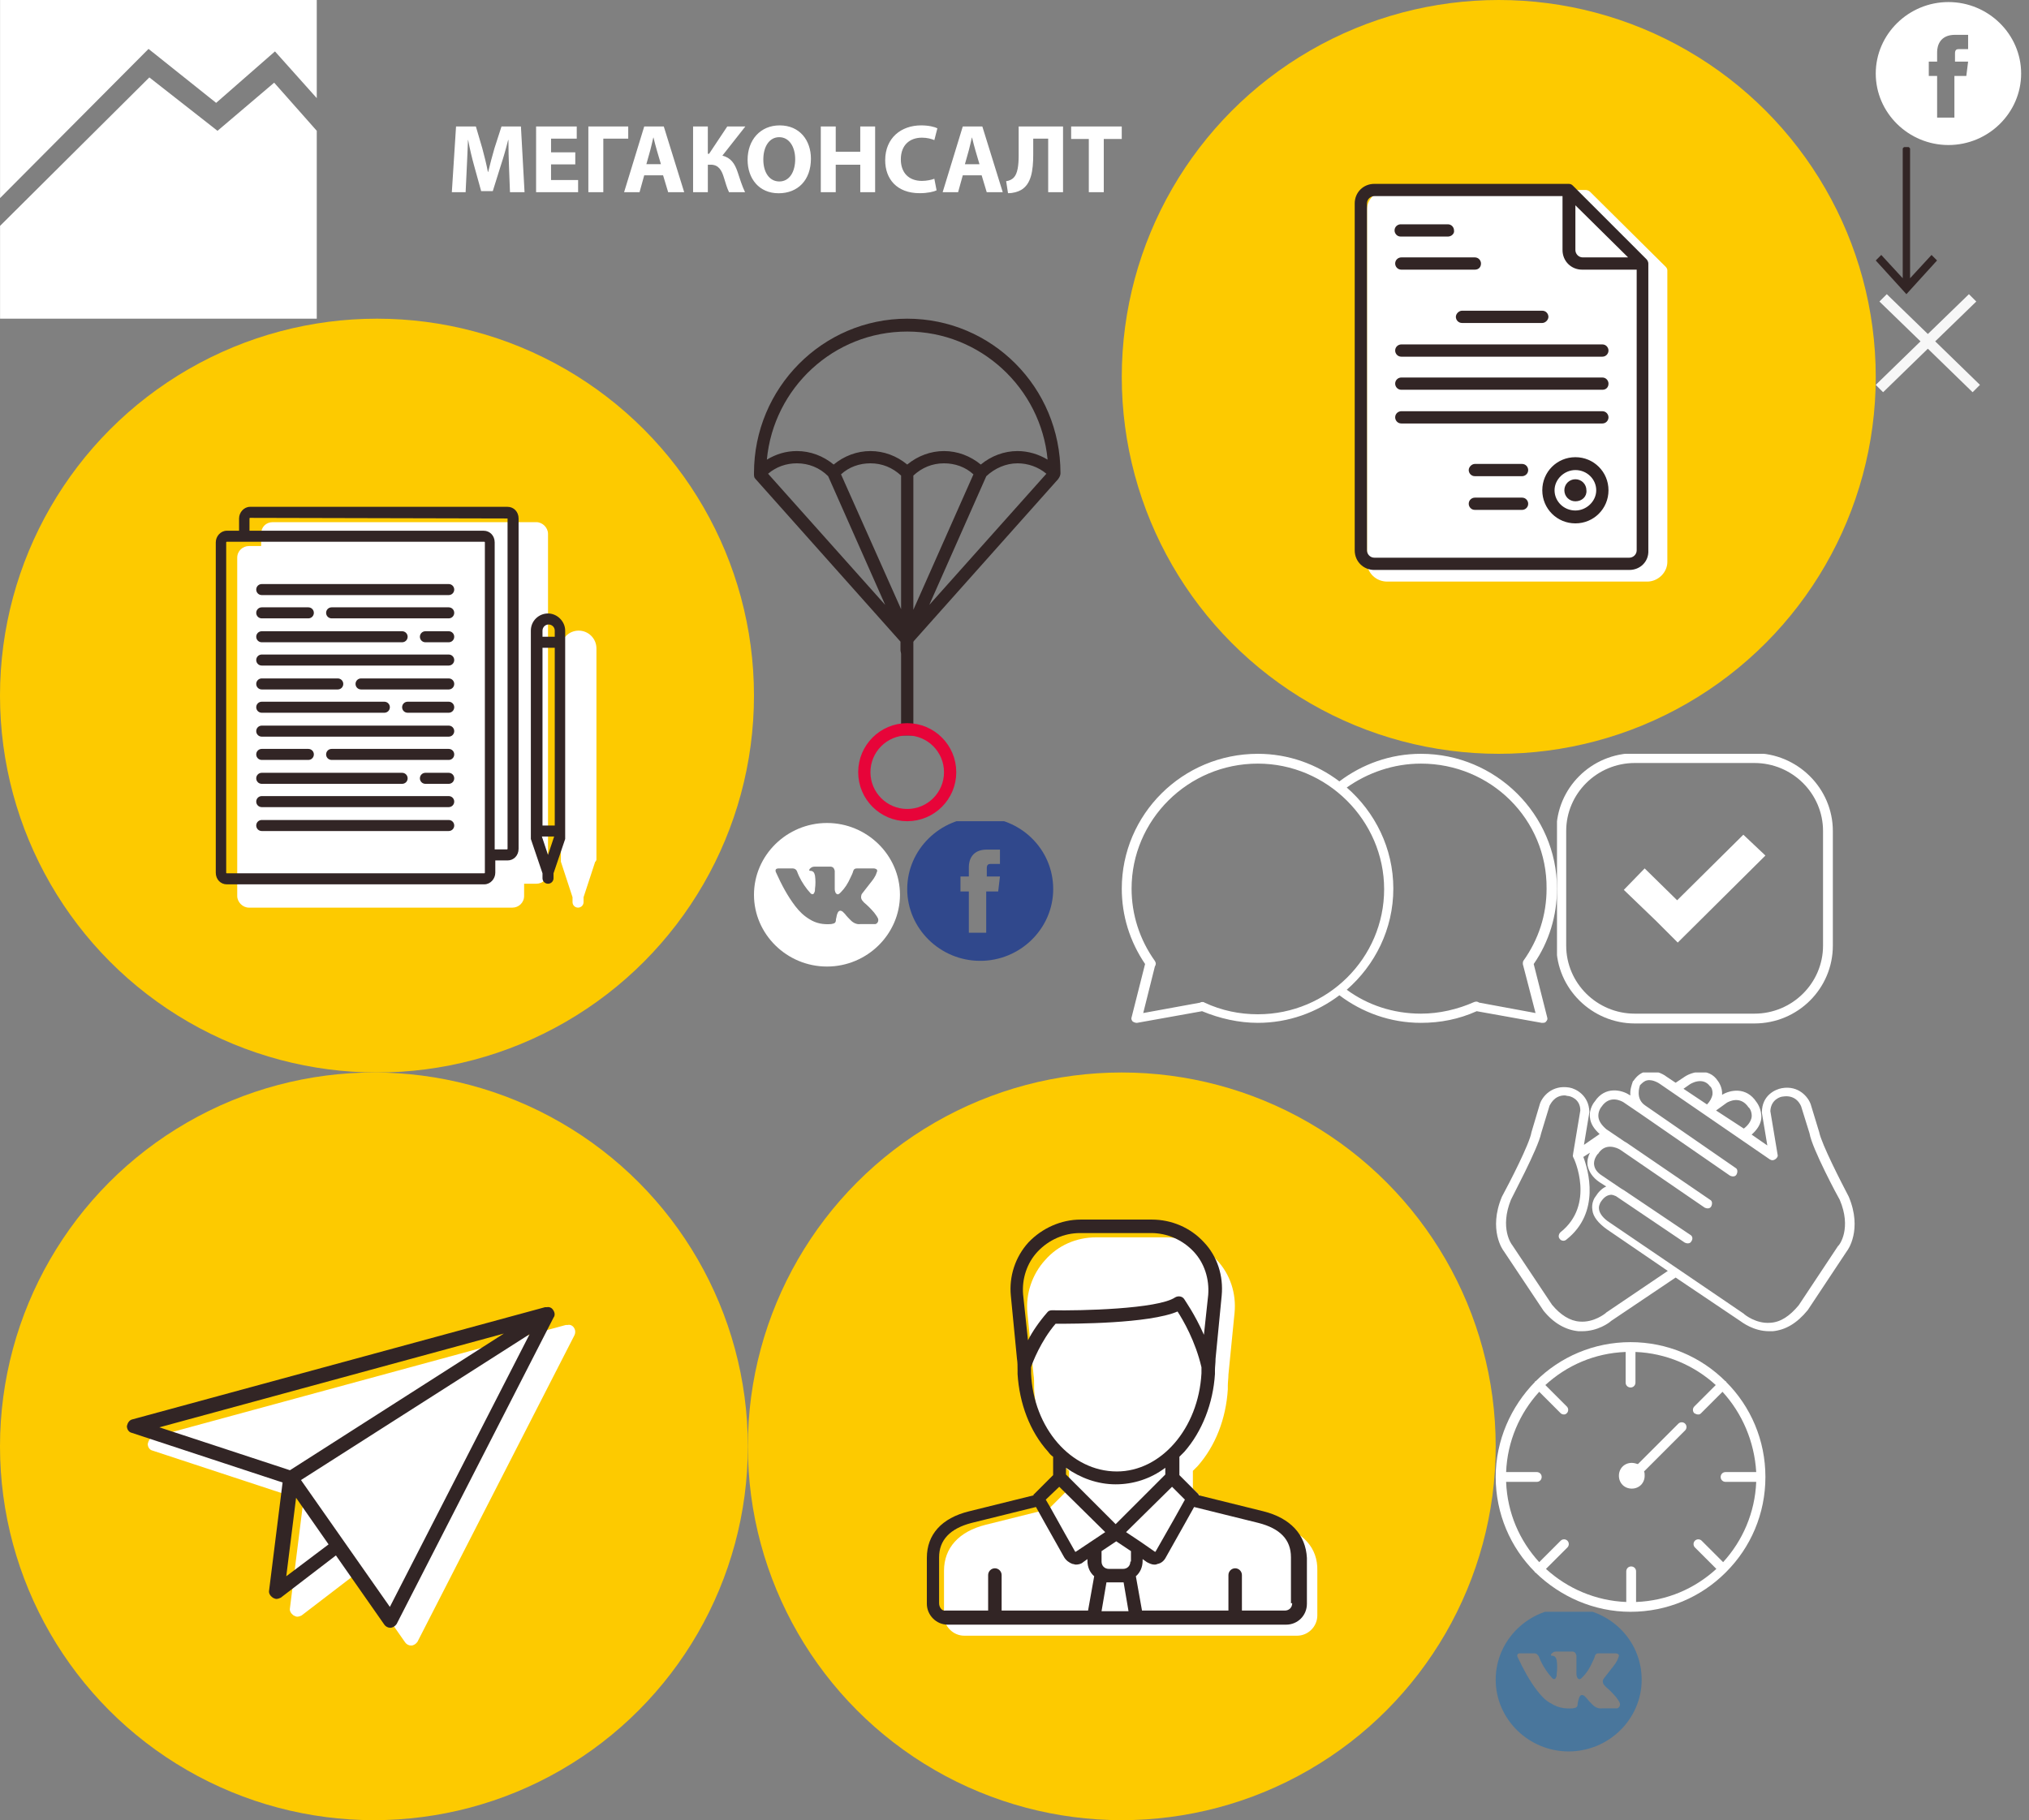 <?xml version="1.0" encoding="UTF-8"?><!DOCTYPE svg PUBLIC "-//W3C//DTD SVG 1.1//EN" "http://www.w3.org/Graphics/SVG/1.1/DTD/svg11.dtd"><svg xmlns="http://www.w3.org/2000/svg" height="297" viewBox="0 0 331 297" width="331"><rect x="0" y="0" width="331" height="297" fill="#808080" stroke="none"/><svg height="52" viewBox="0 0 183 52" width="183" x="0" y="0"><defs><style>.cls-1 { fill: #fff; fill-rule: evenodd; }</style></defs><path d="M180.064 22.673v8.69h-2.44v-8.69h-2.883v-2.037h8.257v2.037h-2.933zm-9.068-.048h-2.44v2.545c0 2.755-.35 4.87-1.977 5.826-.543.304-1.276.528-2.136.528l-.304-1.96c.527-.065.956-.29 1.228-.573.653-.666.813-2.036.813-3.66v-4.694h7.238v10.727h-2.422v-8.738zm-10.858 5.983h-3.077l-.763 2.755h-2.52l3.284-10.727h3.19l3.33 10.727h-2.614l-.828-2.755zm-1.02-4.09c-.192-.635-.383-1.43-.543-2.07h-.03c-.162.64-.32 1.45-.496 2.07l-.64 2.276h2.377l-.67-2.276zm-8.735-2.053c-1.928 0-3.427 1.162-3.427 3.547 0 2.152 1.275 3.506 3.443 3.506.733 0 1.545-.16 2.024-.35l.366 1.892c-.446.22-1.45.464-2.757.464-3.715 0-5.627-2.312-5.627-5.365 0-3.663 2.614-5.7 5.865-5.7 1.26 0 2.218.256 2.648.476l-.494 1.928c-.494-.207-1.18-.4-2.04-.4zm-10.044 4.41h-4.002v4.488H133.9V20.636h2.438v4.12h4v-4.12h2.426v10.727h-2.425v-4.49zm-13.328 4.66c-3.188 0-5.053-2.4-5.053-5.46 0-3.21 2.056-5.615 5.228-5.615 3.3 0 5.102 2.468 5.102 5.428 0 3.515-2.137 5.648-5.278 5.648zm.112-9.15c-1.642 0-2.6 1.562-2.6 3.646 0 2.103.99 3.58 2.616 3.58 1.643 0 2.583-1.56 2.583-3.642 0-1.93-.925-3.583-2.6-3.583zm-6.82 5.604c.38 1.145.73 2.307 1.24 3.373h-2.613c-.366-.734-.572-1.56-.828-2.356-.366-1.21-.86-2.133-2.168-2.133h-.462v4.49h-2.407V20.635h2.407v4.457h.208l2.964-4.457h2.95l-3.746 4.757c1.386.35 2.008 1.306 2.455 2.596zm-12.132.618h-3.077l-.764 2.755h-2.52l3.285-10.727h3.19l3.33 10.727H109l-.828-2.755zm-1.02-4.09c-.192-.635-.383-1.43-.543-2.07h-.033c-.16.64-.318 1.45-.494 2.07l-.638 2.276h2.377l-.67-2.276zm-8.73 6.845h-2.44V20.636h6.505v1.99h-4.065v8.737zM87.457 20.636h6.63v1.99h-4.19v2.227h3.952v1.973h-3.954v2.545h4.416v1.993h-6.855V20.636zm-4.42 6.622c-.048-1.29-.096-2.848-.096-4.41h-.047c-.334 1.37-.78 2.896-1.194 4.154l-1.31 4.183h-1.896l-1.148-4.15c-.35-1.26-.717-2.785-.973-4.187h-.03c-.065 1.446-.113 3.104-.19 4.44l-.194 4.075h-2.25l.687-10.727h3.237l1.052 3.582c.334 1.24.668 2.576.908 3.832h.048c.302-1.24.67-2.657 1.02-3.85l1.15-3.564h3.17l.59 10.727h-2.375l-.16-4.105zM.01 36.855l24.353-24.223 11.122 8.714 9.24-7.856 6.95 7.85v30.663H.01V36.855zm35.25-20.07L24.23 7.982.01 32.32V-.01h51.665v16.023l-6.817-7.625-9.597 8.398z" class="cls-1"/></svg><svg height="123" viewBox="-244 335 123 123" width="123" x="0" y="52"><circle cx="-182.5" cy="396.5" r="61.5" fill="#FDCA00"/><path d="M-146.9 423.6l-1.9 5.8v.8c0 .5-.4.9-.9.9s-.9-.4-.9-.9v-.8l-1.9-5.8v-34.8c0-1.6 1.3-2.9 2.9-2.9 1.6 0 2.9 1.3 2.9 2.9v34.5c-.1.2-.1.3-.2.3zm-9.6 3.6h-2v2c0 1.1-.9 1.9-1.9 1.9h-43c-1 0-1.9-.9-1.9-1.9V374c0-1.1.9-1.9 1.9-1.9h2v-2c0-1.1.8-1.9 1.9-1.9h43c1 0 1.9.9 1.9 1.9v55.2c0 1.1-.9 1.9-1.9 1.9z" fill="#FFF"/><path d="M-151.8 419.9l-1.9 5.6v.8c0 .5-.4.9-.9.9s-.9-.4-.9-.9v-.8l-1.9-5.6v-34c0-1.6 1.3-2.8 2.8-2.8 1.5 0 2.8 1.3 2.8 2.8v34zm-2.8 2.6l1-3h-2l1 3zm1.1-36.6c0-.6-.5-1-1-1-.6 0-1 .5-1 1v1h2v-1zm0 2.8h-2v29h2v-29zm-7.7 34.7h-2v2c0 1-.8 1.9-1.8 1.9h-42c-1 0-1.8-.8-1.8-1.9v-53.9c0-1 .8-1.9 1.8-1.9h2v-2c0-1 .8-1.9 1.8-1.9h42c1 0 1.8.8 1.8 1.9v53.9c0 1.1-.8 1.9-1.8 1.9zm-42.9-52h-2.9s-.1 0-.1.1v53.9s0 .1.1.1h42s.1 0 .1-.1v-53.9s0-.1-.1-.1h-39.1zm42.9-3.8l-42-.1s-.1 0-.1.1v2h38.2c1 0 1.8.8 1.8 1.9v50.1h2s.1 0 .1-.1v-53.9zm-9.6 51h-30.5c-.5 0-.9-.4-.9-.9s.4-.9.9-.9h30.5c.5 0 .9.4.9.9s-.4.9-.9.9zm0-3.9h-30.5c-.5 0-.9-.4-.9-.9s.4-.9.9-.9h30.5c.5 0 .9.4.9.9s-.4.9-.9.9zm0-3.8h-3.8c-.5 0-.9-.4-.9-.9s.4-.9.9-.9h3.8c.5 0 .9.4.9.9s-.4.9-.9.9zm0-3.9h-19.1c-.5 0-.9-.4-.9-.9s.4-.9.9-.9h19.1c.5 0 .9.4.9.9s-.4.9-.9.9zm0-3.8h-30.5c-.5 0-.9-.4-.9-.9s.4-.9.9-.9h30.5c.5 0 .9.4.9.9s-.4.9-.9.9zm0-3.9h-6.7c-.5 0-.9-.4-.9-.9s.4-.9.9-.9h6.7c.5 0 .9.4.9.9s-.4.9-.9.9zm0-3.8h-14.3c-.5 0-.9-.4-.9-.9s.4-.9.9-.9h14.3c.5 0 .9.4.9.9s-.4.9-.9.9zm0-3.9h-30.5c-.5 0-.9-.4-.9-.9s.4-.9.9-.9h30.5c.5 0 .9.4.9.9s-.4.9-.9.9zm0-3.8h-3.8c-.5 0-.9-.4-.9-.9s.4-.9.9-.9h3.8c.5 0 .9.4.9.9s-.4.9-.9.9zm0-3.9h-19.1c-.5 0-.9-.4-.9-.9s.4-.9.9-.9h19.1c.5 0 .9.4.9.9s-.4.9-.9.9zm0-3.8h-30.5c-.5 0-.9-.4-.9-.9s.4-.9.9-.9h30.5c.5 0 .9.4.9.9s-.4.9-.9.9zm-30.5 5.9h22.9c.5 0 .9.4.9.9s-.4.9-.9.9h-22.9c-.5 0-.9-.4-.9-.9s.4-.9.9-.9zm0-3.9h7.6c.5 0 .9.4.9.9s-.4.9-.9.9h-7.6c-.5 0-.9-.4-.9-.9s.4-.9.9-.9zm0 15.4h20c.5 0 .9.4.9.9s-.4.9-.9.9h-20c-.5 0-.9-.4-.9-.9s.4-.9.9-.9zm0-3.8h12.4c.5 0 .9.4.9.9s-.4.9-.9.9h-12.4c-.5 0-.9-.4-.9-.9s.4-.9.9-.9zm0 15.4h22.9c.5 0 .9.4.9.9s-.4.9-.9.9h-22.9c-.5 0-.9-.4-.9-.9s.4-.9.9-.9zm0-3.9h7.6c.5 0 .9.4.9.9s-.4.9-.9.9h-7.6c-.5 0-.9-.4-.9-.9s.4-.9.9-.9z" fill="#322525"/></svg><svg height="123" viewBox="-244 335 123 123" width="123" x="183" y="0"><circle cx="-182.5" cy="396.5" r="61.5" fill="#FDCA00"/><path d="M-155.3 378.5l-12.3-12.2c-.2-.2-.5-.3-.7-.3h-32.4c-1.8 0-3.3 1.5-3.3 3.2v57.5c0 1.8 1.5 3.2 3.3 3.2h42.4c1.8 0 3.3-1.5 3.3-3.2v-47.6c0-.2-.1-.4-.3-.6z" fill="#FFF"/><path d="M-161.2 428h-41.6c-1.8 0-3.2-1.4-3.2-3.2v-56.6c0-1.8 1.4-3.2 3.2-3.2h31.7c.3 0 .5.1.7.3l12 12c.2.2.3.5.3.7v46.8c.1 1.8-1.3 3.2-3.1 3.2zm-8.8-59.5v7.3c0 .6.5 1.2 1.2 1.2h7.4l-8.6-8.5zm9.9 10.5h-8.8c-1.8 0-3.2-1.4-3.2-3.2V367h-30.7c-.6 0-1.2.5-1.2 1.2v56.6c0 .6.5 1.2 1.2 1.2h41.6c.6 0 1.2-.5 1.2-1.2V379zm-9.9 41.4c-3 0-5.4-2.4-5.4-5.4s2.4-5.4 5.4-5.4c3 0 5.4 2.4 5.4 5.4s-2.4 5.4-5.4 5.4zm0-8.7c-1.8 0-3.4 1.5-3.4 3.3 0 1.8 1.5 3.3 3.4 3.3 1.8 0 3.4-1.5 3.4-3.3 0-1.8-1.5-3.3-3.4-3.3zm0 5.1c-1 0-1.8-.8-1.8-1.8s.8-1.8 1.8-1.8 1.8.8 1.8 1.8c.1 1-.7 1.8-1.8 1.8zm4.4-12.7h-32.8c-.6 0-1-.5-1-1 0-.6.5-1 1-1h32.8c.6 0 1 .5 1 1s-.4 1-1 1zm0-5.5h-32.8c-.6 0-1-.5-1-1 0-.6.5-1 1-1h32.8c.6 0 1 .5 1 1 0 .6-.4 1-1 1zm0-5.4h-32.8c-.6 0-1-.5-1-1 0-.6.5-1 1-1h32.8c.6 0 1 .5 1 1s-.4 1-1 1zm-9.8-5.5h-13.1c-.6 0-1-.5-1-1s.5-1 1-1h13.1c.6 0 1 .5 1 1s-.5 1-1 1zm-11-8.7h-12c-.6 0-1-.5-1-1 0-.6.5-1 1-1h12c.6 0 1 .5 1 1 0 .6-.4 1-1 1zm-4.4-5.4h-7.7c-.6 0-1-.5-1-1 0-.6.5-1 1-1h7.7c.6 0 1 .5 1 1 .1.5-.4 1-1 1zm4.4 37.1h7.7c.6 0 1 .5 1 1 0 .6-.5 1-1 1h-7.7c-.6 0-1-.5-1-1s.5-1 1-1zm0 5.5h7.7c.6 0 1 .5 1 1 0 .6-.5 1-1 1h-7.7c-.6 0-1-.5-1-1 0-.6.5-1 1-1z" fill="#322525"/></svg><svg height="122" viewBox="-244 336 122 122" width="122" x="0" y="175"><circle cx="-183" cy="397" r="61" fill="#FDCA00"/><path d="M-150.4 377.6c-.2-.3-.6-.5-1-.4h-.3l-67.3 18.3c-.5.1-.8.6-.9 1.1 0 .5.3 1 .8 1.1l24.6 8.1-2.2 17.6c-.1.5.2.9.6 1.2.2.1.4.2.6.2.2 0 .5-.1.7-.2l9-6.9 7.9 11.3c.2.3.6.5.9.5h.1c.4 0 .8-.3 1-.6l25.6-50c.2-.4.2-.9-.1-1.3z" fill="#FFF"/><path d="M-153.8 374.7c-.2-.3-.6-.5-1-.4h-.3l-67.3 18.3c-.5.1-.8.6-.9 1.1 0 .5.3 1 .8 1.1l24.6 8.1-2.2 17.6c-.1.5.2.9.6 1.2.2.1.4.2.6.2.2 0 .5-.1.7-.2l9-6.9 7.9 11.3c.2.3.6.5.9.5h.1c.4 0 .8-.3 1-.6l25.6-50c.3-.4.2-.9-.1-1.3zm-8 3.9l-34.9 22.3-21.3-7 56.2-15.3zm-35.5 39.6l1.6-12.8 5.3 7.6-6.9 5.2zm16.9 5l-14.5-20.7 37.3-23.8-22.8 44.5z" fill="#322525"/></svg><svg height="122" viewBox="-244 336 122 122" width="122" x="122" y="175"><circle cx="-183" cy="397" r="61" fill="#FDCA00"/><path d="M-157.8 409.8l-10.4-2.6c0-.1-.1-.1-.1-.2l-3.1-3.1V401l.8-.8c2.9-3.3 4.6-7.7 4.9-12.5v-.6c0-.6.1-1.2.1-1.8l1-10.1c.3-3.1-.7-6.3-2.9-8.6-2.1-2.3-5.2-3.7-8.3-3.7h-11.4c-3.2 0-6.2 1.3-8.3 3.7-2.1 2.3-3.2 5.5-2.9 8.6l1 10.1c.1.6.1 1.2.1 1.8v.6c.3 4.8 2 9.2 4.9 12.5.2.3.5.5.8.8v2.9l-3.1 3.1s-.1.1-.1.2l-10.4 2.6c-4.4 1.1-6.8 3.8-6.8 7.5v7.3c0 1.8 1.5 3.3 3.3 3.3h54.3c1.8 0 3.3-1.5 3.3-3.3v-7.3c.1-3.7-2.3-6.4-6.7-7.5z" fill="#FFF"/><path d="M-159.9 407.6l-10.5-2.6c0-.1-.1-.1-.1-.2l-3.1-3.1v-3l.8-.8c2.9-3.3 4.7-7.9 5-12.7v-.6c0-.6.1-1.2.1-1.9l1-10.3c.3-3.2-.7-6.4-2.9-8.7-2.2-2.4-5.3-3.7-8.5-3.7h-11.6c-3.2 0-6.3 1.4-8.5 3.7-2.2 2.4-3.2 5.6-2.9 8.7l1 10.3c.1.6.1 1.2.1 1.9v.6c.3 4.8 2 9.4 5 12.7.2.3.5.6.8.8v3l-3.1 3.1c-.1 0-.1.1-.1.2l-10.5 2.6c-4.5 1.1-6.9 3.8-6.9 7.6v7.5c0 1.8 1.5 3.4 3.4 3.4h55.2c1.9 0 3.4-1.5 3.4-3.4v-7.5c-.2-3.8-2.7-6.5-7.1-7.6zm-25.3 11.6h2.5l.8 4.7h-4.4l.8-4.7h.3zm3.6-3.4c0 .7-.5 1.2-1.2 1.2h-2.3c-.7 0-1.2-.5-1.2-1.2v-1.7l2.4-1.6 2.4 1.6v1.7zm-10.5-15.3c2.4 1.7 5.2 2.7 8.1 2.7s5.7-.9 8.1-2.7v1.1l-8.1 8.1-8.1-8.1v-1.1zm12.2 12.1l-2.4-1.6 7.5-7.4 2.1 2.1c-.7 1.3-2.4 4.3-4.8 8.5h-.1l-2.3-1.6zm-16.8-47.4c1.8-1.9 4.3-3 6.9-3h11.6c2.6 0 5.1 1.1 6.9 3 1.8 1.9 2.6 4.5 2.4 7.1l-.7 6.5c-1.5-3.4-3.1-5.6-3.2-5.8-.3-.5-1-.6-1.5-.3-2.8 1.9-15.5 2.2-20.1 2.1-.3 0-.6.1-.8.4-1.3 1.5-2.4 3.1-3.1 4.5l-.8-7.5c-.2-2.5.6-5.1 2.4-7zm-1.1 19.9v-.6-.4c.2-.7 1.6-4.3 4-7.1 3 0 15.2 0 19.9-2 .9 1.4 2.9 4.8 3.9 9.1v1c-.5 9-6.6 16-13.8 16-7.5 0-13.6-7.1-14-16zm4.6 18.5l7.5 7.4-2.4 1.6-2.4 1.6h-.1c-2.4-4.2-4-7.2-4.8-8.5l2.2-2.1zm-19.6 19v-7.5c0-2.8 1.8-4.7 5.3-5.6l10.5-2.6c.6 1.1 1.9 3.4 4.6 8.2.3.5.8.9 1.4 1.1.2 0 .3.1.5.1.4 0 .9-.1 1.2-.4l.7-.5v.3c0 1 .4 1.9 1.1 2.5l-1 5.6h-14.1V418c0-.6-.5-1.1-1.1-1.1-.6 0-1.1.5-1.1 1.1v5.8h-7c-.5.1-1-.5-1-1.2zm57.6 0c0 .7-.5 1.2-1.2 1.2h-7V418c0-.6-.5-1.1-1.1-1.1-.6 0-1.1.5-1.1 1.1v5.8h-14.1l-1-5.6c.7-.6 1.1-1.5 1.1-2.5v-.3l.7.5c.4.2.8.4 1.2.4.2 0 .3 0 .5-.1.6-.1 1.1-.5 1.4-1.1 2.7-4.8 4-7.1 4.6-8.2l10.5 2.6c3.5.9 5.3 2.7 5.3 5.6v7.5z" fill="#322525"/></svg><svg height="82" viewBox="-280 356 50 82" width="50" x="123" y="52"><path d="M-230 381.2c0-14-11.2-25.2-25-25.2s-25 11.3-25 25.2v.1c0 .3 0 .6.2.8l23.7 26.6v1.4c0 .6.5 1 1 1s1-.5 1-1v-1.3l23.7-26.6c.3-.4.4-.7.4-1zm-47.7.1c1.3-1.1 2.9-1.7 4.7-1.7 1.9 0 3.7.7 5.1 2.1l9.3 21-19.1-21.4zm21.7 22.1l-9.8-22c1.3-1.2 3-1.8 4.8-1.8 1.9 0 3.6.7 5 2v21.8zm4.6-.7l9.3-21c1.4-1.3 3.2-2.1 5.1-2.1 1.7 0 3.4.6 4.7 1.7l-19.1 21.4zm-2.6.8v-21.9c1.4-1.3 3.1-2 5-2 1.8 0 3.5.6 4.8 1.8l-9.8 22.1zm17-25.9c-2.2 0-4.3.8-6 2.2-1.7-1.4-3.8-2.2-6-2.2s-4.3.8-6 2.2c-1.7-1.4-3.8-2.2-6-2.2s-4.3.8-6 2.2c-1.7-1.4-3.8-2.2-6-2.2-1.8 0-3.4.5-4.9 1.4 1.1-11.7 10.9-20.9 22.9-20.9 11.9 0 21.8 9.2 22.9 20.9-1.5-.9-3.2-1.4-4.9-1.4z" fill="#322525"/><path fill="#322525" d="M-256 408h2v16h-2z"/><circle cx="-255" cy="430" r="7" fill="none" stroke="#E70439" stroke-width="2"/></svg><svg height="44" viewBox="-270 375 71 44" width="71" x="183" y="123"><path d="M-202.8 409.3l2.2 8.7c.1.3 0 .5-.2.7-.1.2-.4.2-.6.2h-.1l-10.6-1.9c-2.9 1.3-5.9 1.9-9.1 1.9-5 0-9.6-1.7-13.3-4.5-3.7 2.8-8.3 4.5-13.3 4.5-3.1 0-6.2-.7-9.1-1.9l-10.6 1.9h-.1c-.2 0-.4-.1-.6-.2-.2-.2-.3-.5-.2-.7l2.2-8.7c-2.5-3.7-3.8-7.9-3.8-12.3 0-12.1 9.9-22 22.2-22 5 0 9.6 1.7 13.3 4.5 3.7-2.8 8.3-4.5 13.3-4.5 12.2 0 22.2 9.9 22.2 22 0 4.4-1.3 8.7-3.8 12.3zm-45-32.7c-11.4 0-20.6 9.2-20.6 20.4 0 4.2 1.3 8.3 3.8 11.8.2.3.2.6 0 .9l-1.9 7.6 9.3-1.7c.1-.1.2-.1.4-.1.1 0 .2 0 .3.1 2.8 1.3 5.7 1.9 8.7 1.9 11.4 0 20.6-9.2 20.6-20.4s-9.3-20.5-20.6-20.5zm26.6 0c-4.5 0-8.7 1.5-12.1 3.9 4.6 4 7.6 9.9 7.6 16.5s-3 12.5-7.6 16.5c3.4 2.5 7.6 3.9 12.1 3.9 3 0 6-.7 8.7-1.9.3-.1.5-.1.8.1l9.2 1.7-2-7.7c-.1-.2-.1-.6 0-.8 2.5-3.5 3.8-7.5 3.8-11.8.1-11.3-9.1-20.4-20.5-20.4z" fill="#FFF"/></svg><svg height="43.3" viewBox="-275 376 60 44" width="59.3" x="244" y="175"><path d="M-216.9 405.6l-6.5 9.8c-1.8 2.2-3.7 3.3-5.8 3.5h-.6c-2.6 0-4.5-1.5-4.8-1.7l-10.7-7.2-10.7 7.2c-.3.3-2.2 1.7-4.8 1.7h-.6c-2.1-.2-4.1-1.3-5.8-3.4l-6.6-9.9c-.1-.1-2.6-3.5-.3-9 1.3-2.4 4.6-8.8 4.9-10.7l1.4-4.7c.4-1.2 2-3.2 4.9-2.7 1.1.2 3.2 1.3 3.3 4v.1l-.9 5.4 2.6-1.8c-.9-.8-1.5-1.7-1.6-2.7-.2-1.6.8-2.7.8-2.7 1.7-2.6 4.5-1.9 5.7-1.1l.2.1c-.1-.9.2-1.7.4-2.3 0 0 0-.1.1-.1.6-.9 1.3-1.4 2.2-1.6 1.7-.3 3.2.8 3.3.9l1.5 1 1.5-1c1.2-.8 4-1.6 5.5.7 0 0 .8 1 .7 2.3 1.3-.8 4-1.4 5.7 1.2 0 0 .9 1.1.8 2.7-.1 1-.7 1.9-1.6 2.7l2.6 1.8-.9-5.4v-.1c0-2.8 2.2-3.8 3.3-4 2.8-.5 4.4 1.5 4.8 2.7l1.4 4.6c.4 2 3.7 8.4 4.9 10.7 2.3 5.5-.2 8.9-.3 9zm-43.7-15.6c.8 2.1 2.9 9.2-2.8 13.7-.1.1-.3.2-.5.2s-.5-.1-.6-.3c-.3-.3-.2-.8.1-1.1 5.8-4.6 2.3-12.2 2.1-12.5 0-.1-.1-.2 0-.4v-.1l1.2-7.2c0-2-1.8-2.4-2-2.4-.2 0-.4-.1-.6-.1-1.8 0-2.4 1.6-2.5 1.7l-1.4 4.6c-.5 2.5-4.9 10.7-5 11-1.9 4.7.1 7.4.2 7.5l6.6 9.9c1.4 1.7 3 2.7 4.6 2.8 2.4.2 4.3-1.4 4.3-1.4l.1-.1 10.2-6.9-10.1-6.9c-1.4-1-2.3-2.1-2.4-3.2-.2-1.2.4-2.1.5-2.2.5-.8 1.1-1.4 1.8-1.7l-1.1-.7c-1.2-.8-1.8-1.8-2-2.8-.1-.8.1-1.5.4-2.1l-1.1.7zm21-11.7c-1.2-1.7-3.3-.4-3.4-.3l-1 .7 3.9 2.6c.5-.5.8-1.1.9-1.6.1-.9-.3-1.4-.4-1.4zm5.6 7c.8-.6 1.2-1.3 1.3-1.9.1-.9-.4-1.6-.5-1.6-1.4-2.1-3.4-.9-3.6-.8l-1.8 1.3 4.6 3zm15.9 11.8c-.2-.3-4.6-8.5-5-11l-1.4-4.5c-.1-.2-.8-2-3.1-1.6-.2 0-1.9.4-2 2.4l1.2 7.2c.1.3-.1.6-.4.8-.3.2-.6.2-.9 0l-18.2-12.5s-1.1-.8-2.1-.6c-.5.1-.8.4-1.2.8-.1.3-.8 2.3.9 3.4l14.9 10.3c.4.2.4.7.2 1.1-.2.4-.7.4-1.1.2l-14.9-10.3-2.8-1.9c-.2-.1-2.2-1.3-3.6.8-.1.1-.6.8-.5 1.7.1.7.5 1.3 1.3 2l3.1 2.1c.1 0 .1.1.2.1l13.9 9.5c.4.2.4.7.2 1.1-.2.4-.7.4-1.1.2l-14-9.6c-.5-.3-2.4-1.2-3.6.6 0 0 0 .1-.1.1 0 0-.8.9-.6 1.9.1.6.5 1.2 1.3 1.7l3.1 2.1c.3.2.5.3.5.3l11 7.4c.4.2.5.7.2 1.1-.2.4-.7.4-1.1.2l-11.4-7.7c-.3-.1-.6-.3-1-.2-.6.1-1.1.5-1.6 1.3 0 .1-.3.5-.2 1.1.1.7.7 1.5 1.8 2.2L-234 416l.1.1s1.9 1.6 4.3 1.4c1.7-.1 3.2-1.1 4.7-2.9l6.5-9.8c.3-.2 2.3-3 .3-7.7z" fill="#FFF"/></svg><svg height="44" viewBox="-283 375 45 44" width="45" x="254" y="123"><path d="M-250.8 419h-19.5c-7 0-12.8-5.7-12.8-12.7v-18.7c0-7 5.7-12.7 12.8-12.7h19.5c7 0 12.8 5.7 12.8 12.7v18.7c0 7-5.7 12.7-12.8 12.7zm11.2-31.4c0-6.1-5-11.1-11.2-11.1h-19.5c-6.2 0-11.2 5-11.2 11.1v18.7c0 6.1 5 11.1 11.2 11.1h19.5c6.2 0 11.2-5 11.2-11.1v-18.7zm-27.2 14.7l-5.3-5.1 3.4-3.5 5.3 5.2 10.8-10.7 3.6 3.4-14.3 14.2-3.5-3.5z" fill="#FFF"/></svg><svg height="44" viewBox="-283 375 44 44" width="44" x="244" y="219"><path d="M-245.4 412.5l-.1.1c-4 4-9.5 6.4-15.5 6.4s-11.5-2.5-15.5-6.4h-.1v-.1c-4-4-6.4-9.5-6.4-15.5s2.5-11.5 6.4-15.5v-.1h.1c4-4 9.5-6.4 15.5-6.4s11.5 2.4 15.5 6.4h.1v.1c4 4 6.4 9.5 6.4 15.5s-2.4 11.5-6.4 15.5zm-.6-29.4l-3.5 3.5c-.2.2-.3.2-.5.2s-.4-.1-.6-.2c-.3-.3-.3-.8 0-1.1l3.5-3.5c-3.5-3.2-8.1-5.2-13.1-5.4v5c0 .4-.3.8-.8.8-.4 0-.8-.3-.8-.8v-5c-5.1.2-9.6 2.2-13.1 5.4l3.5 3.5c.3.3.3.8 0 1.1-.2.2-.4.2-.5.2-.2 0-.4-.1-.5-.2l-3.5-3.5c-3.2 3.5-5.2 8.1-5.4 13.1h5c.4 0 .8.3.8.8 0 .4-.3.8-.8.8h-5c.2 5.1 2.2 9.6 5.4 13.1l3.5-3.5c.3-.3.8-.3 1.1 0 .3.3.3.8 0 1.1l-3.5 3.5c3.5 3.2 8.1 5.2 13.1 5.4v-5c0-.4.3-.8.8-.8.4 0 .8.3.8.8v5c5.1-.2 9.6-2.2 13.1-5.4l-3.5-3.5c-.3-.3-.3-.8 0-1.1.3-.3.8-.3 1.1 0l3.5 3.5c3.2-3.5 5.2-8.1 5.4-13.1h-5c-.4 0-.8-.3-.8-.8 0-.4.3-.8.8-.8h5c-.3-5-2.3-9.6-5.5-13.1zm-12.8 13c.1.2.1.4.1.7 0 1.2-.9 2.1-2.1 2.1-1.2 0-2.1-.9-2.1-2.1s.9-2.1 2.1-2.1c.3 0 .7.1 1 .2l6.6-6.6c.3-.3.8-.3 1.1 0 .3.3.3.8 0 1.1l-6.7 6.7z" fill="#FFF"/></svg><svg height="24" viewBox="-293 385 25 24" width="24.4" x="123" y="134"><path d="M-280.8 385c-6.7 0-12.2 5.4-12.2 12s5.5 12 12.2 12 12.2-5.4 12.2-12-5.5-12-12.2-12zm6.2 13.3c.6.5 1.2 1.1 1.7 1.7.2.3.4.5.6.9.2.4 0 .9-.4 1h-2.5c-.6.1-1.2-.2-1.6-.6-.3-.3-.7-.7-1-1.1l-.4-.4c-.3-.2-.6-.2-.8.2-.2.4-.2.8-.3 1.1 0 .6-.2.7-.8.8-1.3.1-2.5-.1-3.6-.8-1-.6-1.7-1.3-2.4-2.2-1.3-1.7-2.3-3.6-3.2-5.6-.2-.4-.1-.7.4-.7h2.4c.3 0 .6.2.7.5.4 1.1 1 2.1 1.7 3 .2.2.4.5.6.7.3.2.5.1.6-.2.1-.2.1-.4.1-.6.1-.7.1-1.5 0-2.2-.1-.5-.3-.8-.8-.8-.2 0-.2-.1-.1-.3.2-.2.4-.4.8-.4h2.8c.4.1.5.3.6.7v3.1c0 .2.1.7.4.8.2.1.4-.1.6-.3.7-.7 1.2-1.5 1.6-2.4.2-.4.4-.8.5-1.2.1-.3.3-.4.6-.4H-272.9c.5.1.6.3.4.7-.2.7-.7 1.3-1.1 1.8-.5.6-.9 1.2-1.4 1.8-.2.6-.1.9.4 1.4z" fill="#FFF"/></svg><svg height="23.9" viewBox="-293 386 25 24" width="24.4" x="148" y="134"><path d="M-280.8 385.1c-6.7 0-12.2 5.4-12.2 12s5.5 12 12.2 12c6.7 0 12.2-5.4 12.2-12 0-6.7-5.5-12-12.2-12zm3 12.4h-2v6.9h-2.9v-6.9h-1.4V395h1.4v-1.6c0-1.1.5-2.9 3-2.9h2.2v2.4h-1.6c-.3 0-.6.1-.6.7v1.4h2.2l-.3 2.5z" fill="#30488C"/></svg><svg height="23.9" viewBox="-293 386 25 24" width="24.4" x="244" y="263"><path d="M-280.8 385.1c-6.7 0-12.2 5.4-12.2 12s5.5 12 12.2 12c6.7 0 12.2-5.4 12.2-12 0-6.7-5.5-12-12.2-12zm6.2 13.2c.6.5 1.2 1.1 1.7 1.7.2.3.4.5.6.9.2.4 0 .9-.4 1h-2.5c-.6.1-1.2-.2-1.6-.6-.3-.3-.7-.7-1-1.1l-.4-.4c-.3-.2-.6-.2-.8.2-.2.4-.2.7-.3 1.1 0 .6-.2.7-.8.8-1.3.1-2.5-.1-3.6-.8-1-.5-1.7-1.3-2.4-2.2-1.3-1.7-2.3-3.6-3.2-5.5-.2-.4-.1-.7.4-.7h2.4c.3 0 .5.2.7.5.4 1.1 1 2.1 1.7 3 .2.2.4.5.6.7.3.2.5.1.6-.2.1-.2.1-.4.1-.6.1-.7.1-1.5 0-2.2-.1-.5-.3-.8-.8-.8-.2 0-.2-.1-.1-.3.2-.2.4-.4.8-.4h2.8c.4.1.5.3.6.7v3.1c0 .2.1.7.4.8.2.1.4-.1.6-.3.7-.7 1.2-1.5 1.6-2.4.2-.4.4-.8.5-1.2.1-.3.3-.4.6-.4H-272.9c.5.1.6.3.4.7-.2.7-.7 1.3-1.1 1.8-.5.6-.9 1.2-1.4 1.8-.2.5-.1.8.4 1.3z" fill="#49769C"/></svg><svg height="24" viewBox="-293 385 25 24" width="24.3" x="306" y="0"><path d="M-280.8 385c-6.7 0-12.2 5.4-12.2 12s5.5 12 12.2 12c6.7 0 12.2-5.4 12.2-12s-5.5-12-12.2-12zm3 12.4h-2v7h-2.9v-7h-1.4V395h1.4v-1.6c0-1.1.5-2.9 3-2.9h2.2v2.4h-1.6c-.3 0-.6.1-.6.7v1.4h2.2l-.3 2.4z" fill="#FFF"/></svg><svg height="24" viewBox="-300 385 10 24" width="10" x="306" y="24"><path d="M-290 403.5l-5 5.5-5-5.5.9-.9 3.5 3.8v-21.1c0-.2.3-.4.6-.4s.6.2.6.4v21.1l3.5-3.8.9.9z" fill="#322525"/></svg><svg height="16" viewBox="-297 389 17 16" width="17" x="306" y="48"><path d="M-280 403.8l-1.2 1.2-7.3-7.1-7.3 7.1-1.2-1.2 7.3-7.1-6.7-6.5 1.2-1.2 6.7 6.5 6.7-6.5 1.2 1.2-6.7 6.5 7.3 7.1z" fill="#F7F7F7"/></svg></svg>